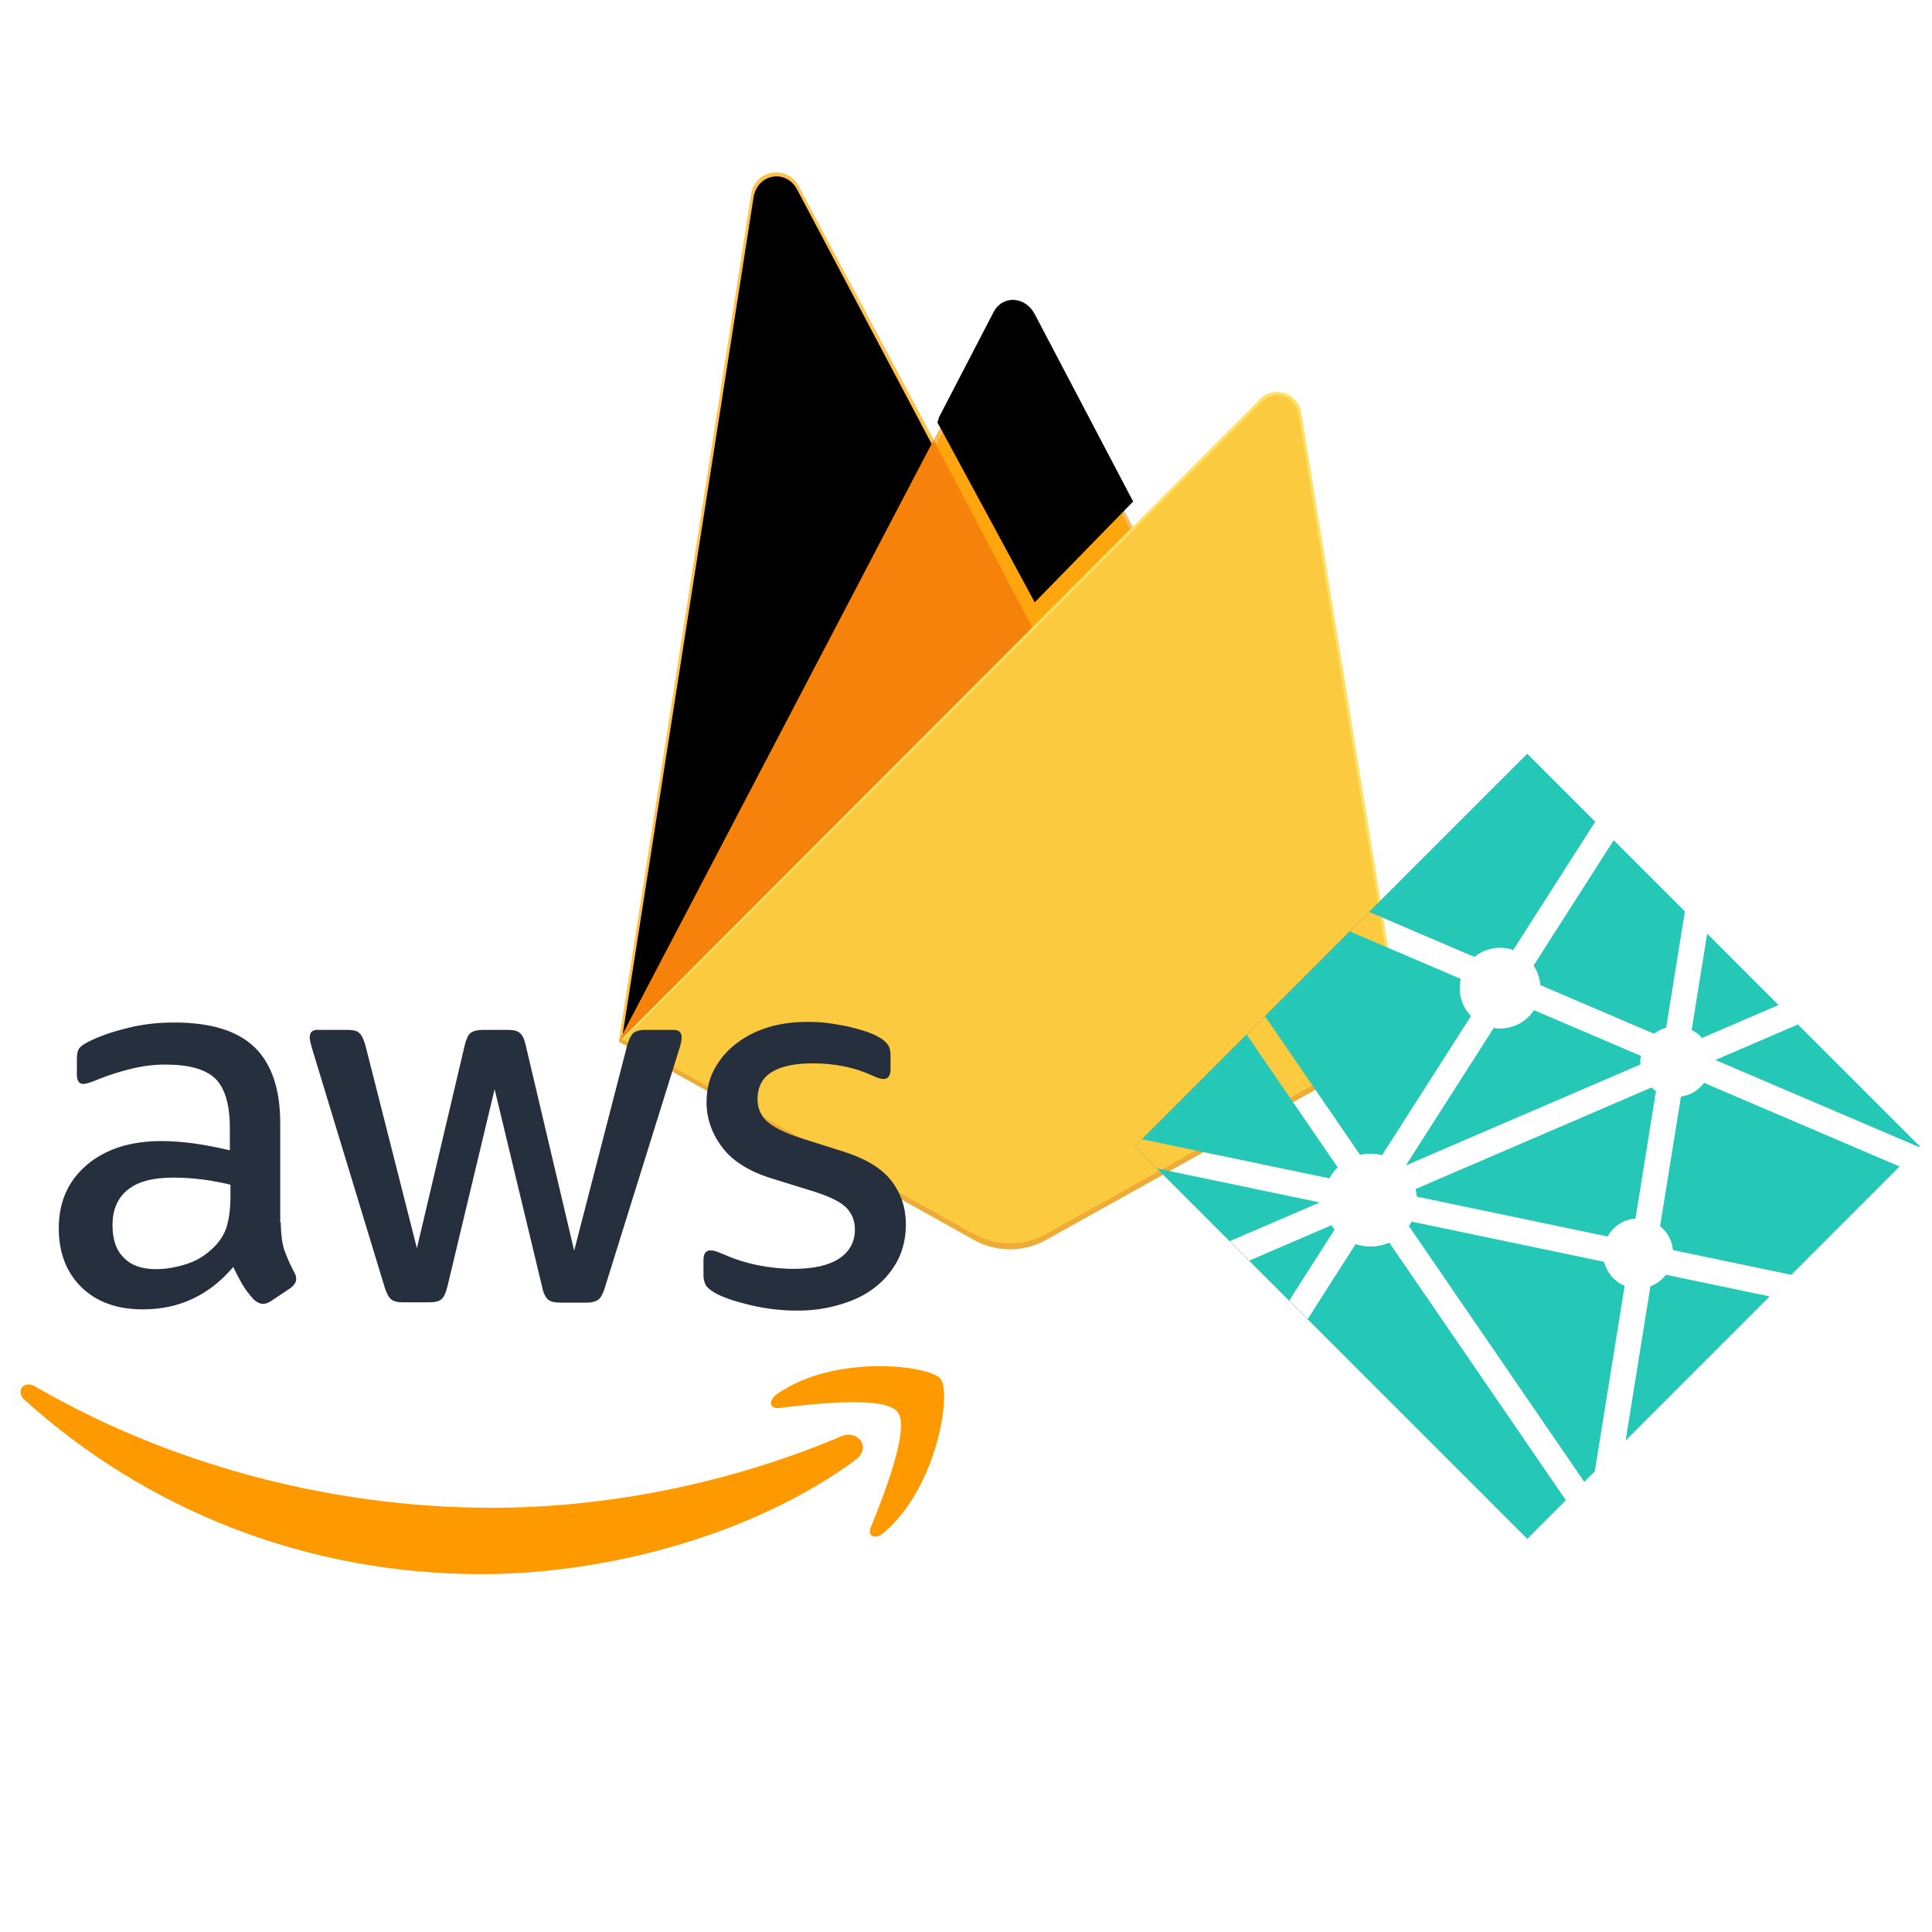 <?xml version="1.0" encoding="UTF-8" standalone="no"?>
<svg
   xmlns:dc="http://purl.org/dc/elements/1.1/"
   xmlns:cc="http://creativecommons.org/ns#"
   xmlns:rdf="http://www.w3.org/1999/02/22-rdf-syntax-ns#"
   xmlns:svg="http://www.w3.org/2000/svg"
   xmlns="http://www.w3.org/2000/svg"
   xmlns:xlink="http://www.w3.org/1999/xlink"
   xmlns:sodipodi="http://sodipodi.sourceforge.net/DTD/sodipodi-0.dtd"
   xmlns:inkscape="http://www.inkscape.org/namespaces/inkscape"
   viewBox="0 0 166.688 166.688"
   version="1.1"
   id="svg8"
   inkscape:version="1.0 (4035a4fb49, 2020-05-01)"
   sodipodi:docname="serverless.svg">
  <defs
     id="defs2">
    <path
       id="path-1"
       d="M 1.253,280.732 2.858,277.601 102.211,89.083 58.061,5.608 C 54.392,-1.283 45.074,0.474 43.87,8.188 Z" />
    <filter
       id="filter-2"
       filterUnits="objectBoundingBox"
       height="2"
       width="2"
       y="-0.5"
       x="-0.5">
      <feGaussianBlur
         id="feGaussianBlur845"
         result="shadowBlurInner1"
         in="SourceAlpha"
         stdDeviation="17.5" />
      <feOffset
         id="feOffset847"
         result="shadowOffsetInner1"
         in="shadowBlurInner1"
         dy="0"
         dx="0" />
      <feComposite
         id="feComposite849"
         result="shadowInnerInner1"
         k3="1"
         k2="-1"
         operator="arithmetic"
         in2="SourceAlpha"
         in="shadowOffsetInner1"
         k1="0"
         k4="0" />
      <feColorMatrix
         id="feColorMatrix851"
         in="shadowInnerInner1"
         type="matrix"
         values="0 0 0 0 0   0 0 0 0 0   0 0 0 0 0  0 0 0 0.06 0" />
    </filter>
    <path
       id="path-3"
       d="M 134.417,148.974 166.456,116.162 134.417,55.155 c -3.042,-5.791 -10.433,-6.398 -13.443,-0.59 l -17.705,34.109 -0.529,1.744 z" />
    <filter
       id="filter-4"
       filterUnits="objectBoundingBox"
       height="2"
       width="2"
       y="-0.5"
       x="-0.5">
      <feGaussianBlur
         id="feGaussianBlur855"
         result="shadowBlurInner1"
         in="SourceAlpha"
         stdDeviation="3.5" />
      <feOffset
         id="feOffset857"
         result="shadowOffsetInner1"
         in="shadowBlurInner1"
         dy="-9"
         dx="1" />
      <feComposite
         id="feComposite859"
         result="shadowInnerInner1"
         k3="1"
         k2="-1"
         operator="arithmetic"
         in2="SourceAlpha"
         in="shadowOffsetInner1"
         k1="0"
         k4="0" />
      <feColorMatrix
         id="feColorMatrix861"
         in="shadowInnerInner1"
         type="matrix"
         values="0 0 0 0 0   0 0 0 0 0   0 0 0 0 0  0 0 0 0.09 0" />
    </filter>
  </defs>
  <sodipodi:namedview
     id="base"
     pagecolor="#ffffff"
     bordercolor="#666666"
     borderopacity="1.0"
     inkscape:pageopacity="0.0"
     inkscape:pageshadow="2"
     inkscape:zoom="2.8"
     inkscape:cx="90.339906"
     inkscape:cy="150.24022"
     inkscape:document-units="mm"
     inkscape:current-layer="layer1"
     inkscape:document-rotation="0"
     showgrid="false"
     units="px"
     fit-margin-top="0"
     fit-margin-left="0"
     fit-margin-right="0"
     fit-margin-bottom="0"
     inkscape:window-width="1920"
     inkscape:window-height="1026"
     inkscape:window-x="1680"
     inkscape:window-y="0"
     inkscape:window-maximized="1" />
  <g
     inkscape:label="Layer 1"
     inkscape:groupmode="layer"
     id="layer1"
     transform="translate(-18.258,-1.494)">
    <g
       id="g890"
       transform="matrix(0.265,0,0,0.265,71.647,16.367)">
      <path
         id="path866"
         fill="#ffc24a"
         d="M 0,282.998 2.123,280.026 102.527,89.512 102.739,87.495 58.479,4.358 C 54.771,-2.606 44.331,-0.845 43.114,6.951 Z" />
      <g
         id="g872">
        <use
           id="use868"
           xlink:href="#path-1"
           fill-rule="evenodd"
           fill="#ffa712"
           x="0"
           y="0"
           width="100%"
           height="100%" />
        <use
           id="use870"
           xlink:href="#path-1"
           filter="url(#filter-2)"
           fill-opacity="1"
           fill="#000000"
           x="0"
           y="0"
           width="100%"
           height="100%" />
      </g>
      <path
         id="path874"
         fill="#f4bd62"
         d="M 135.005,150.381 167.96,116.629 134.995,53.699 c -3.129,-5.957 -11.867,-5.974 -14.963,0 l -17.612,33.589 v 2.861 z" />
      <g
         id="g880">
        <use
           id="use876"
           xlink:href="#path-3"
           fill-rule="evenodd"
           fill="#ffa50e"
           x="0"
           y="0"
           width="100%"
           height="100%" />
        <use
           id="use878"
           xlink:href="#path-3"
           filter="url(#filter-4)"
           fill-opacity="1"
           fill="#000000"
           x="0"
           y="0"
           width="100%"
           height="100%" />
      </g>
      <polygon
         id="polygon882"
         points="0.962,282.03 4.458,280.61 132.935,152.61 134.563,148.179 102.513,87.105 0,282.998 "
         fill="#f6820c" />
      <path
         id="path884"
         fill="#fde068"
         d="M 139.121,347.551 255.396,282.704 222.192,78.209 c -1.039,-6.398 -8.888,-8.928 -13.467,-4.34 L 2.5472637e-4,282.998 115.608,347.546 c 7.306,4.079 16.204,4.081 23.513,0.006" />
      <path
         id="path886"
         fill="#fcca3f"
         d="M 254.354,282.16 221.402,79.218 c -1.031,-6.35 -7.558,-8.977 -12.103,-4.424 L 1.289,282.601 115.628,346.509 c 7.251,4.048 16.081,4.05 23.334,0.006 z" />
      <path
         id="path888"
         fill="#eeab37"
         d="m 139.121,345.641 c -7.308,4.076 -16.206,4.074 -23.513,-0.006 L 0.931,282.015 1.9104478e-4,282.998 115.608,347.546 c 7.306,4.079 16.204,4.081 23.513,0.006 l 116.275,-64.848 -0.285,-1.752 z" />
    </g>
    <g
       id="g933"
       transform="matrix(0.265,0,0,0.265,19.592,89.368)">
      <path
         id="path925"
         d="m 86.4,66.4 c 0,3.7 0.4,6.7 1.1,8.9 0.8,2.2 1.8,4.6 3.2,7.2 0.5,0.8 0.7,1.6 0.7,2.3 0,1 -0.6,2 -1.9,3 L 83.2,92 c -0.9,0.6 -1.8,0.9 -2.6,0.9 -1,0 -2,-0.5 -3,-1.4 C 76.2,90 75,88.4 74,86.8 73,85.1 72,83.2 70.9,80.9 63.1,90.1 53.3,94.7 41.5,94.7 c -8.4,0 -15.1,-2.4 -20,-7.2 -4.9,-4.8 -7.4,-11.2 -7.4,-19.2 0,-8.5 3,-15.4 9.1,-20.6 6.1,-5.2 14.2,-7.8 24.5,-7.8 3.4,0 6.9,0.3 10.6,0.8 3.7,0.5 7.5,1.3 11.5,2.2 V 35.6 C 69.8,28 68.2,22.7 65.1,19.6 61.9,16.5 56.5,15 48.8,15 c -3.5,0 -7.1,0.4 -10.8,1.3 -3.7,0.9 -7.3,2 -10.8,3.4 -1.6,0.7 -2.8,1.1 -3.5,1.3 -0.7,0.2 -1.2,0.3 -1.6,0.3 -1.4,0 -2.1,-1 -2.1,-3.1 V 13.3 C 20,11.7 20.2,10.5 20.7,9.8 21.2,9.1 22.1,8.4 23.5,7.7 27,5.9 31.2,4.4 36.1,3.2 41,1.9 46.2,1.3 51.7,1.3 63.6,1.3 72.3,4 77.9,9.4 83.4,14.8 86.2,23 86.2,34 V 66.4 Z M 45.8,81.6 c 3.3,0 6.7,-0.6 10.3,-1.8 3.6,-1.2 6.8,-3.4 9.5,-6.4 1.6,-1.9 2.8,-4 3.4,-6.4 0.6,-2.4 1,-5.3 1,-8.7 v -4.2 c -2.9,-0.7 -6,-1.3 -9.2,-1.7 -3.2,-0.4 -6.3,-0.6 -9.4,-0.6 -6.7,0 -11.6,1.3 -14.9,4 -3.3,2.7 -4.9,6.5 -4.9,11.5 0,4.7 1.2,8.2 3.7,10.6 2.4,2.5 5.9,3.7 10.5,3.7 z m 80.3,10.8 c -1.8,0 -3,-0.3 -3.8,-1 -0.8,-0.6 -1.5,-2 -2.1,-3.9 L 96.7,10.2 c -0.6,-2 -0.9,-3.3 -0.9,-4 0,-1.6 0.8,-2.5 2.4,-2.5 h 9.8 c 1.9,0 3.2,0.3 3.9,1 0.8,0.6 1.4,2 2,3.9 l 16.8,66.2 15.6,-66.2 c 0.5,-2 1.1,-3.3 1.9,-3.9 0.8,-0.6 2.2,-1 4,-1 h 8 c 1.9,0 3.2,0.3 4,1 0.8,0.6 1.5,2 1.9,3.9 l 15.8,67 17.3,-67 c 0.6,-2 1.3,-3.3 2,-3.9 0.8,-0.6 2.1,-1 3.9,-1 h 9.3 c 1.6,0 2.5,0.8 2.5,2.5 0,0.5 -0.1,1 -0.2,1.6 -0.1,0.6 -0.3,1.4 -0.7,2.5 l -24.1,77.3 c -0.6,2 -1.3,3.3 -2.1,3.9 -0.8,0.6 -2.1,1 -3.8,1 h -8.6 c -1.9,0 -3.2,-0.3 -4,-1 -0.8,-0.7 -1.5,-2 -1.9,-4 L 156,23 140.6,87.4 c -0.5,2 -1.1,3.3 -1.9,4 -0.8,0.7 -2.2,1 -4,1 z m 128.5,2.7 c -5.2,0 -10.4,-0.6 -15.4,-1.8 -5,-1.2 -8.9,-2.5 -11.5,-4 -1.6,-0.9 -2.7,-1.9 -3.1,-2.8 -0.4,-0.9 -0.6,-1.9 -0.6,-2.8 v -5.1 c 0,-2.1 0.8,-3.1 2.3,-3.1 0.6,0 1.2,0.1 1.8,0.3 0.6,0.2 1.5,0.6 2.5,1 3.4,1.5 7.1,2.7 11,3.5 4,0.8 7.9,1.2 11.9,1.2 6.3,0 11.2,-1.1 14.6,-3.3 3.4,-2.2 5.2,-5.4 5.2,-9.5 0,-2.8 -0.9,-5.1 -2.7,-7 -1.8,-1.9 -5.2,-3.6 -10.1,-5.2 L 246,52 c -7.3,-2.3 -12.7,-5.7 -16,-10.2 -3.3,-4.4 -5,-9.3 -5,-14.5 0,-4.2 0.9,-7.9 2.7,-11.1 1.8,-3.2 4.2,-6 7.2,-8.2 3,-2.3 6.4,-4 10.4,-5.2 4,-1.2 8.2,-1.7 12.6,-1.7 2.2,0 4.5,0.1 6.7,0.4 2.3,0.3 4.4,0.7 6.5,1.1 2,0.5 3.9,1 5.7,1.6 1.8,0.6 3.2,1.2 4.2,1.8 1.4,0.8 2.4,1.6 3,2.5 0.6,0.8 0.9,1.9 0.9,3.3 v 4.7 c 0,2.1 -0.8,3.2 -2.3,3.2 -0.8,0 -2.1,-0.4 -3.8,-1.2 -5.7,-2.6 -12.1,-3.9 -19.2,-3.9 -5.7,0 -10.2,0.9 -13.3,2.8 -3.1,1.9 -4.7,4.8 -4.7,8.9 0,2.8 1,5.2 3,7.1 2,1.9 5.7,3.8 11,5.5 l 14.2,4.5 c 7.2,2.3 12.4,5.5 15.5,9.6 3.1,4.1 4.6,8.8 4.6,14 0,4.3 -0.9,8.2 -2.6,11.6 -1.8,3.4 -4.2,6.4 -7.3,8.8 -3.1,2.5 -6.8,4.3 -11.1,5.6 -4.5,1.4 -9.2,2.1 -14.3,2.1 z"
         class="st0" />
      <g
         id="g931">
        <path
           id="path927"
           d="M 273.5,143.7 C 240.6,168 192.8,180.9 151.7,180.9 94.1,180.9 42.2,159.6 3,124.2 c -3.1,-2.8 -0.3,-6.6 3.4,-4.4 42.4,24.6 94.7,39.5 148.8,39.5 36.5,0 76.6,-7.6 113.5,-23.2 5.5,-2.5 10.2,3.6 4.8,7.6 z"
           class="st1" />
        <path
           id="path929"
           d="m 287.2,128.1 c -4.2,-5.4 -27.8,-2.6 -38.5,-1.3 -3.2,0.4 -3.7,-2.4 -0.8,-4.5 18.8,-13.2 49.7,-9.4 53.3,-5 3.6,4.5 -1,35.4 -18.6,50.2 -2.7,2.3 -5.3,1.1 -4.1,-1.9 4,-9.9 12.9,-32.2 8.7,-37.5 z"
           class="st1" />
      </g>
    </g>
    <path
       d="m 156.663,110.362 -16.612,-3.471 c -0.071,0.135 -0.147,0.267 -0.232,0.391 l 15.123,22.06 0.912,-0.911 2.573,-15.999 c -0.875,-0.367 -1.534,-1.135 -1.764,-2.069 z m -6.06,-21.715 c -0.622,0.955 -1.697,1.586 -2.92,1.586 -0.188,0 -0.371,-0.019 -0.551,-0.048 l -7.576,11.854 20.24,-8.71 c -0.006,-0.082 -0.024,-0.158 -0.024,-0.241 0,-0.17 0.023,-0.336 0.051,-0.498 z m 0.55,-2.16 9.807,4.193 c 0.31,-0.242 0.664,-0.422 1.052,-0.531 l 1.612,-10.023 -6.141,-6.141 -6.912,10.815 c 0.331,0.489 0.537,1.065 0.582,1.686 z m 20.549,1.718 -6.154,-6.155 -1.338,8.31 c 0.341,0.173 0.645,0.402 0.899,0.684 z m -14.745,19.969 c 0.479,-0.867 1.364,-1.466 2.405,-1.546 l 1.767,-10.993 c -0.139,-0.092 -0.262,-0.202 -0.384,-0.315 l -20.356,8.761 c 0.052,0.213 0.088,0.43 0.105,0.655 z m 16.421,-18.291 -7.121,3.064 17.569,7.511 0.064,-0.064 z m -12.725,22.582 -2.14,13.305 12.426,-12.426 -8.95,-1.869 c -0.342,0.446 -0.8,0.791 -1.336,0.991 z m -24.153,-3.421 c -0.45,0 -0.881,-0.077 -1.284,-0.214 l -4.128,6.459 -1.595,-1.594 3.91,-6.117 c -0.097,-0.12 -0.186,-0.246 -0.27,-0.375 l -7.082,3.049 -1.679,-1.679 7.752,-3.337 -14.016,-2.925 -1.917,-1.918 0.606,-0.606 16.162,3.374 c 0.187,-0.353 0.425,-0.678 0.706,-0.957 l -7.844,-11.442 1.584,-1.584 8.196,11.955 c 0.289,-0.066 0.588,-0.105 0.897,-0.105 0.346,0 0.682,0.049 1.002,0.131 l 7.669,-12 c -0.601,-0.627 -0.973,-1.475 -0.973,-2.412 0,-0.275 0.035,-0.542 0.095,-0.798 l -9.567,-4.091 1.679,-1.679 9.065,3.877 c 0.602,-0.495 1.373,-0.793 2.213,-0.793 0.397,0 0.778,0.07 1.135,0.193 l 7.071,-11.066 -5.865,-5.865 -33.867,33.867 33.867,33.867 3.333,-3.333 -15.236,-22.227 c -0.496,0.219 -1.044,0.343 -1.619,0.343 z M 163.286,96.108 161.487,107.283 c 0.619,0.5 1.032,1.231 1.11,2.067 l 10.206,2.13 9.345,-9.345 -16.868,-7.212 c -0.473,0.629 -1.18,1.065 -1.995,1.184 z"
       fill="#25c7b7"
       id="path948"
       style="stroke-width:0.265" />
  </g>
  <style
     id="style923"
     type="text/css">
	.st0{fill:#252F3E;}
	.st1{fill-rule:evenodd;clip-rule:evenodd;fill:#FF9900;}
</style>
</svg>
